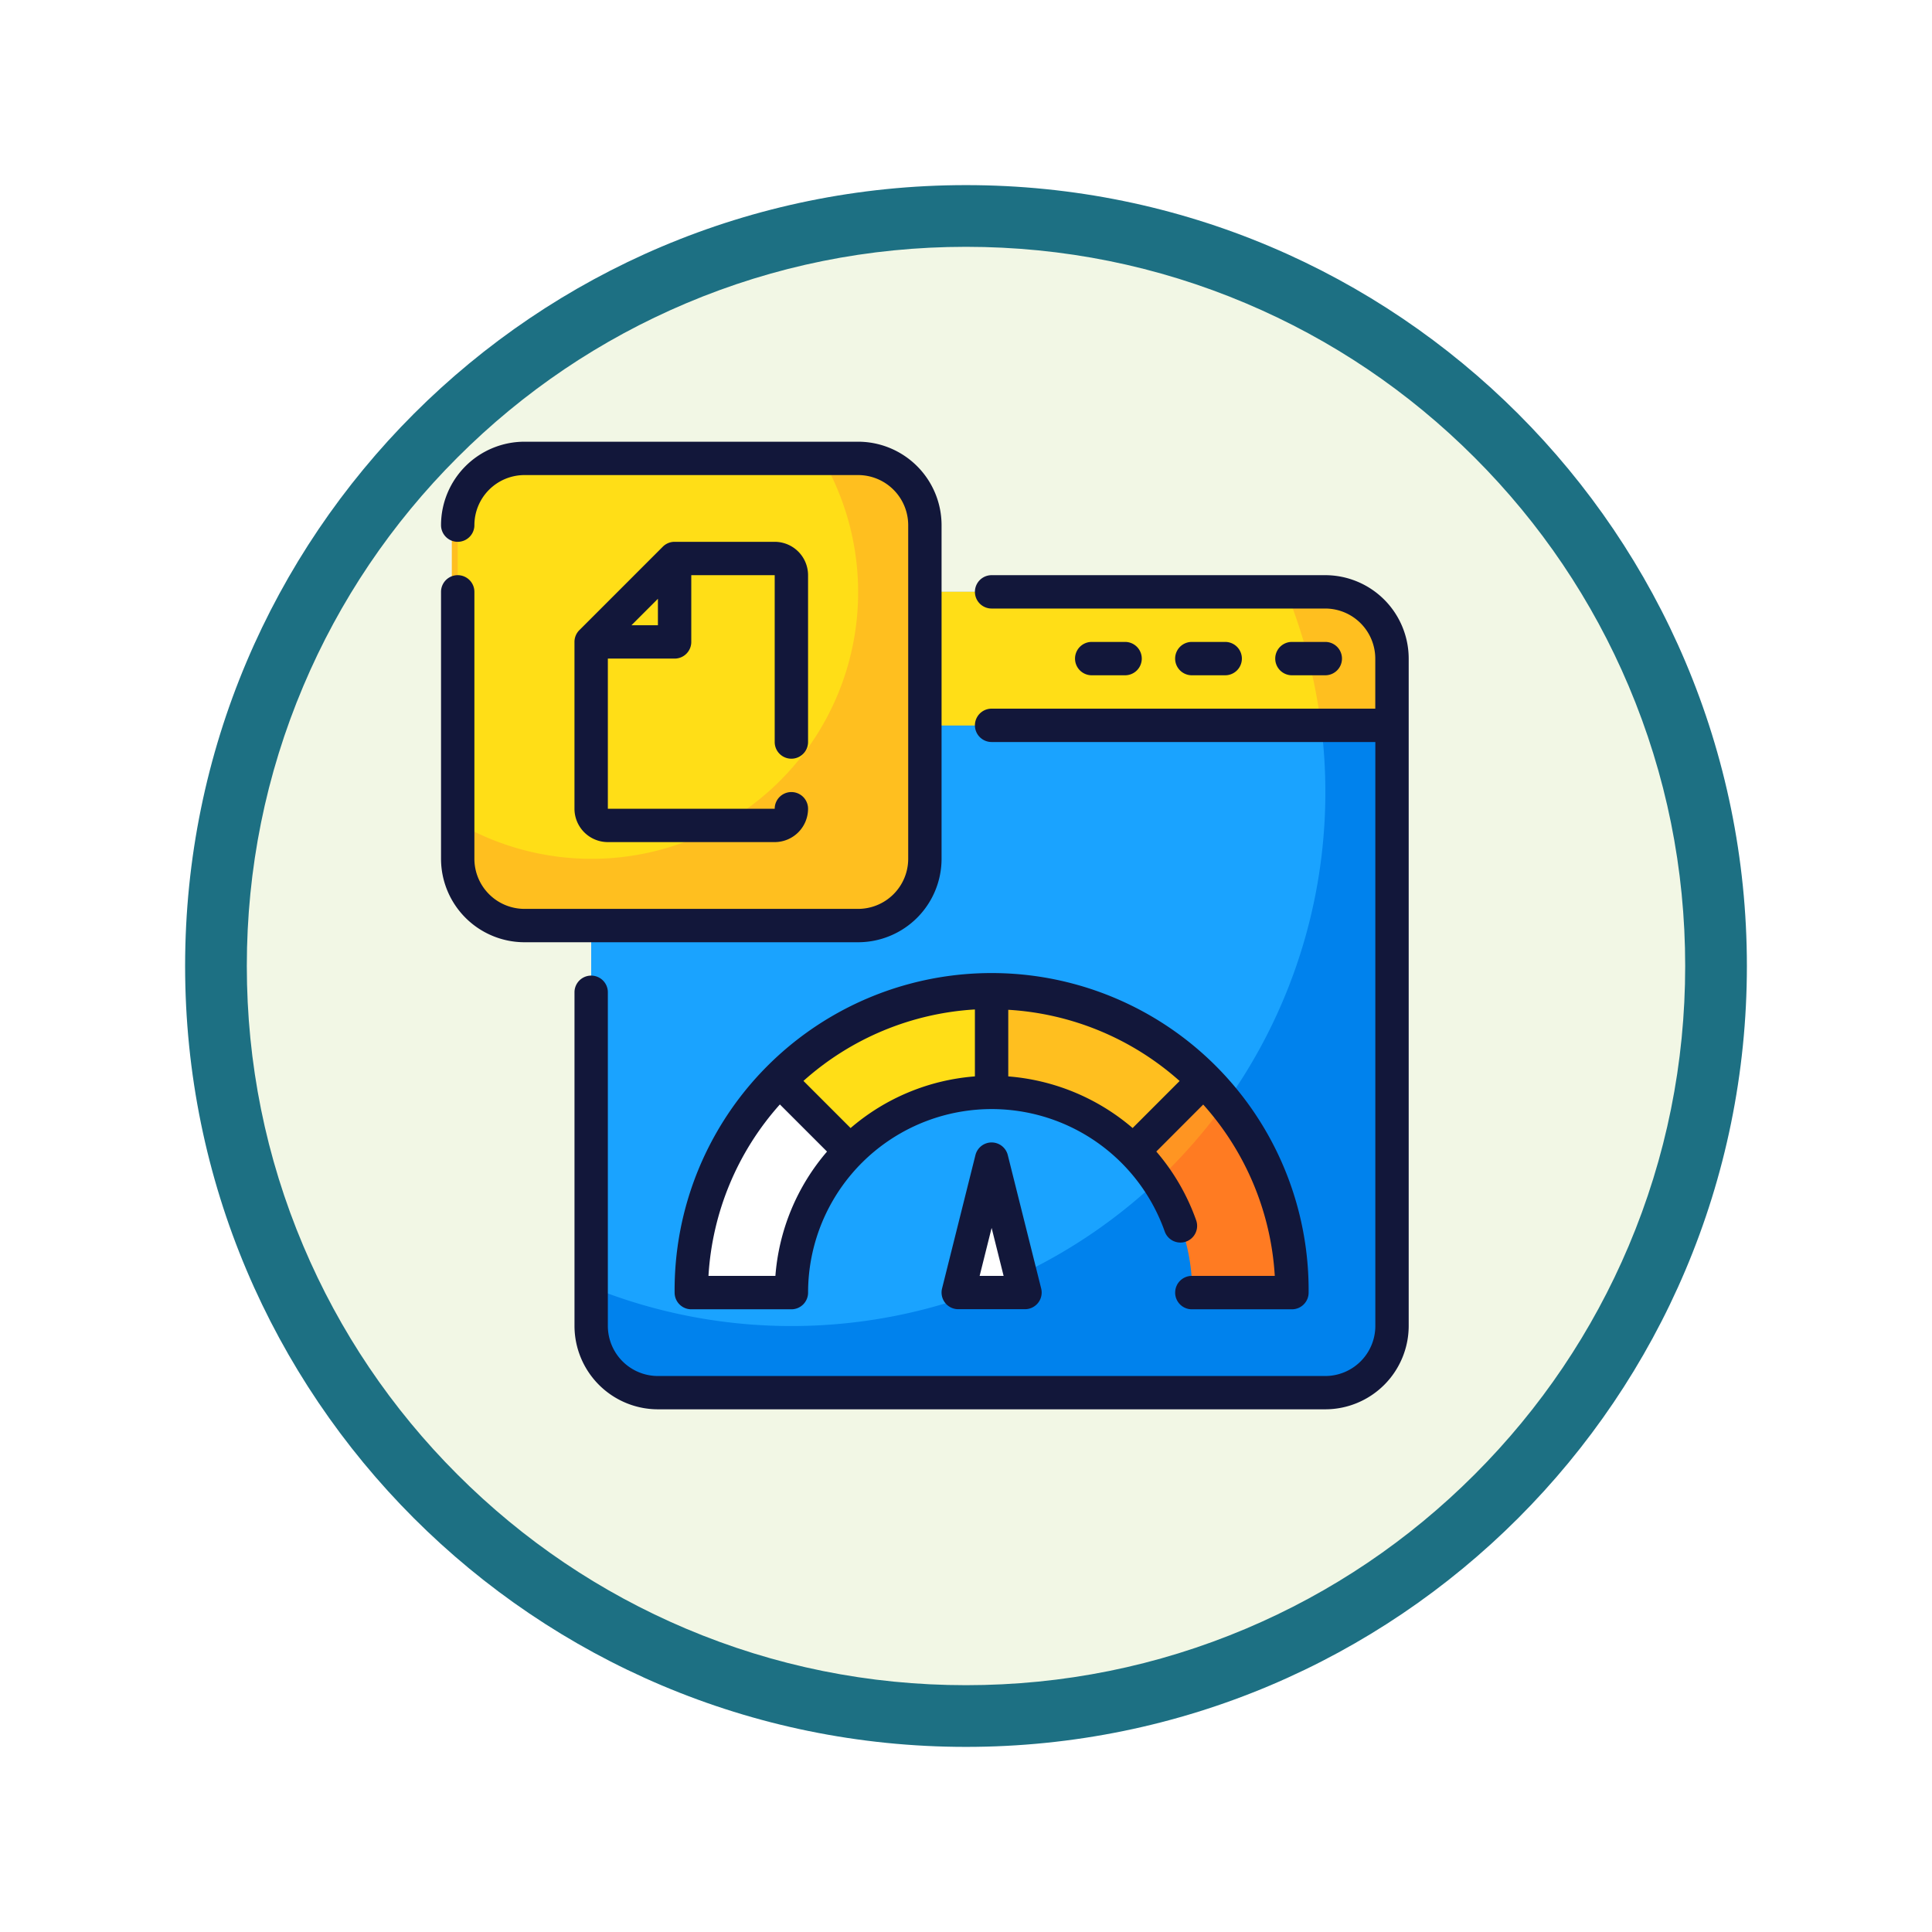 <svg xmlns="http://www.w3.org/2000/svg" xmlns:xlink="http://www.w3.org/1999/xlink" width="93.934" height="93.934" viewBox="0 0 93.934 93.934">
  <defs>
    <filter id="Trazado_982547" x="0" y="0" width="93.934" height="93.934" filterUnits="userSpaceOnUse">
      <feOffset dy="3" input="SourceAlpha"/>
      <feGaussianBlur stdDeviation="3" result="blur"/>
      <feFlood flood-opacity="0.161"/>
      <feComposite operator="in" in2="blur"/>
      <feComposite in="SourceGraphic"/>
    </filter>
  </defs>
  <g id="Grupo_1202598" data-name="Grupo 1202598" transform="translate(-1132.033 -7923)">
    <g id="Grupo_1202396" data-name="Grupo 1202396" transform="translate(943 6910)">
      <g id="Grupo_1176309" data-name="Grupo 1176309" transform="translate(0 -973)">
        <g id="Grupo_1172970" data-name="Grupo 1172970" transform="translate(-1 -9042)">
          <g id="Grupo_1171971" data-name="Grupo 1171971" transform="translate(199.033 11034)">
            <g id="Grupo_1167337" data-name="Grupo 1167337" transform="translate(0)">
              <g id="Grupo_1166720" data-name="Grupo 1166720">
                <g id="Grupo_1164305" data-name="Grupo 1164305">
                  <g id="Grupo_1163948" data-name="Grupo 1163948">
                    <g id="Grupo_1158168" data-name="Grupo 1158168">
                      <g id="Grupo_1152576" data-name="Grupo 1152576">
                        <g id="Grupo_1148633" data-name="Grupo 1148633">
                          <g id="Grupo_1148525" data-name="Grupo 1148525">
                            <g transform="matrix(1, 0, 0, 1, -9, -6)" filter="url(#Trazado_982547)">
                              <g id="Trazado_982547-2" data-name="Trazado 982547" transform="translate(9 6)" fill="#f2f7e5">
                                <path d="M 37.967 74.434 C 33.043 74.434 28.268 73.47 23.773 71.568 C 19.43 69.732 15.53 67.102 12.181 63.753 C 8.831 60.403 6.202 56.503 4.365 52.161 C 2.464 47.666 1.5 42.89 1.5 37.967 C 1.5 33.043 2.464 28.268 4.365 23.773 C 6.202 19.43 8.831 15.53 12.181 12.181 C 15.53 8.831 19.43 6.202 23.773 4.365 C 28.268 2.464 33.043 1.5 37.967 1.5 C 42.89 1.5 47.666 2.464 52.161 4.365 C 56.503 6.202 60.403 8.831 63.753 12.181 C 67.102 15.53 69.732 19.43 71.568 23.773 C 73.47 28.268 74.434 33.043 74.434 37.967 C 74.434 42.89 73.47 47.666 71.568 52.161 C 69.732 56.503 67.102 60.403 63.753 63.753 C 60.403 67.102 56.503 69.732 52.161 71.568 C 47.666 73.47 42.89 74.434 37.967 74.434 Z" stroke="none"/>
                                <path d="M 37.967 3 C 33.245 3 28.666 3.924 24.357 5.747 C 20.194 7.508 16.454 10.029 13.242 13.242 C 10.029 16.454 7.508 20.194 5.747 24.357 C 3.924 28.666 3 33.245 3 37.967 C 3 42.689 3.924 47.268 5.747 51.577 C 7.508 55.74 10.029 59.48 13.242 62.692 C 16.454 65.904 20.194 68.426 24.357 70.187 C 28.666 72.009 33.245 72.934 37.967 72.934 C 42.689 72.934 47.268 72.009 51.577 70.187 C 55.74 68.426 59.48 65.904 62.692 62.692 C 65.904 59.48 68.426 55.74 70.187 51.577 C 72.009 47.268 72.934 42.689 72.934 37.967 C 72.934 33.245 72.009 28.666 70.187 24.357 C 68.426 20.194 65.904 16.454 62.692 13.242 C 59.48 10.029 55.74 7.508 51.577 5.747 C 47.268 3.924 42.689 3 37.967 3 M 37.967 0 C 58.935 0 75.934 16.998 75.934 37.967 C 75.934 58.935 58.935 75.934 37.967 75.934 C 16.998 75.934 0 58.935 0 37.967 C 0 16.998 16.998 0 37.967 0 Z" stroke="none" fill="#1d7083"/>
                              </g>
                            </g>
                          </g>
                        </g>
                      </g>
                    </g>
                  </g>
                </g>
              </g>
            </g>
          </g>
        </g>
      </g>
    </g>
    <g id="page-analyzer_17353824" transform="translate(1150.476 7941.476)">
      <rect id="Rectángulo_416684" data-name="Rectángulo 416684" width="39" height="39" rx="4" transform="translate(10.524 10.524)" fill="#0082ed"/>
      <path id="Trazado_1041703" data-name="Trazado 1041703" d="M45.8,12H15.245A3.245,3.245,0,0,0,12,15.245V45.8A25.958,25.958,0,0,0,45.8,12Z" transform="translate(-1.699 -1.699)" fill="#1aa3ff"/>
      <path id="Trazado_1041704" data-name="Trazado 1041704" d="M47.692,12H15.245A3.245,3.245,0,0,0,12,15.245v3.245H50.937V15.245A3.245,3.245,0,0,0,47.692,12Z" transform="translate(-1.699 -1.699)" fill="#ffbf1f"/>
      <path id="Trazado_1041705" data-name="Trazado 1041705" d="M45.8,12H15.245A3.245,3.245,0,0,0,12,15.245v3.245H47.483A25.806,25.806,0,0,0,45.8,12Z" transform="translate(-1.699 -1.699)" fill="#ffde17"/>
      <rect id="Rectángulo_416685" data-name="Rectángulo 416685" width="23" height="23" rx="4" transform="translate(3.524 3.524)" fill="#ffbf1f"/>
      <path id="Trazado_1041706" data-name="Trazado 1041706" d="M21.718,4H7.245A3.245,3.245,0,0,0,4,7.245V21.718A12.963,12.963,0,0,0,21.718,4Z" transform="translate(-0.189 -0.189)" fill="#ffde17"/>
      <path id="Trazado_1041707" data-name="Trazado 1041707" d="M34.87,52.675H36.46a.646.646,0,0,0,.627-.8l-1.174-4.694a.255.255,0,0,0-.5,0l-1.174,4.694A.646.646,0,0,0,34.87,52.675Z" transform="translate(-5.895 -8.305)" fill="#fff"/>
      <path id="Trazado_1041708" data-name="Trazado 1041708" d="M18.84,51.6h3.254a.8.8,0,0,0,.806-.73,9.706,9.706,0,0,1,2.824-6.154l-3.442-3.442a14.554,14.554,0,0,0-4.253,9.49.8.8,0,0,0,.811.835Z" transform="translate(-2.837 -7.226)" fill="#fff"/>
      <path id="Trazado_1041709" data-name="Trazado 1041709" d="M23.264,40.284l.006-.007,3.442,3.442A9.7,9.7,0,0,1,33.6,40.867V36A14.556,14.556,0,0,0,23.264,40.284Z" transform="translate(-3.826 -6.231)" fill="#ffde17"/>
      <path id="Trazado_1041710" data-name="Trazado 1041710" d="M51.4,51.6H48.142a.8.8,0,0,1-.806-.73,9.706,9.706,0,0,0-2.824-6.154l3.442-3.442a14.554,14.554,0,0,1,4.253,9.49.8.8,0,0,1-.811.835Z" transform="translate(-7.838 -7.226)" fill="#ff7b22"/>
      <path id="Trazado_1041711" data-name="Trazado 1041711" d="M47.954,41.272l-3.442,3.442a9.753,9.753,0,0,1,1.17,1.423,26.1,26.1,0,0,0,3.274-3.742,14.953,14.953,0,0,0-1-1.123Z" transform="translate(-7.838 -7.226)" fill="#ff9522"/>
      <path id="Trazado_1041712" data-name="Trazado 1041712" d="M46.359,40.284l-.006-.007-3.442,3.442a9.7,9.7,0,0,0-6.883-2.851V36A14.556,14.556,0,0,1,46.359,40.284Z" transform="translate(-6.236 -6.231)" fill="#ffbf1f"/>
      <g id="Grupo_1202597" data-name="Grupo 1202597" transform="translate(3 3)">
        <path id="Trazado_1041713" data-name="Trazado 1041713" d="M47.5,11H31.28a.811.811,0,1,0,0,1.622H47.5a2.437,2.437,0,0,1,2.434,2.434v2.434H31.28a.811.811,0,1,0,0,1.622H49.937V47.5A2.437,2.437,0,0,1,47.5,49.937H15.056A2.437,2.437,0,0,1,12.622,47.5V31.28a.811.811,0,1,0-1.622,0V47.5a4.061,4.061,0,0,0,4.056,4.056H47.5A4.061,4.061,0,0,0,51.559,47.5V15.056A4.061,4.061,0,0,0,47.5,11Z" transform="translate(-4.511 -4.511)" fill="#12173a"/>
        <path id="Trazado_1041714" data-name="Trazado 1041714" d="M55.434,16.622a.811.811,0,0,0,0-1.622H53.811a.811.811,0,0,0,0,1.622Z" transform="translate(-12.441 -5.266)" fill="#12173a"/>
        <path id="Trazado_1041715" data-name="Trazado 1041715" d="M49.434,16.622a.811.811,0,0,0,0-1.622H47.811a.811.811,0,0,0,0,1.622Z" transform="translate(-11.308 -5.266)" fill="#12173a"/>
        <path id="Trazado_1041716" data-name="Trazado 1041716" d="M43.434,16.622a.811.811,0,0,0,0-1.622H41.811a.811.811,0,0,0,0,1.622Z" transform="translate(-10.175 -5.266)" fill="#12173a"/>
        <path id="Trazado_1041717" data-name="Trazado 1041717" d="M27.336,23.28V7.056A4.061,4.061,0,0,0,23.28,3H7.056A4.061,4.061,0,0,0,3,7.056a.811.811,0,1,0,1.622,0A2.437,2.437,0,0,1,7.056,4.622H23.28a2.437,2.437,0,0,1,2.434,2.434V23.28a2.437,2.437,0,0,1-2.434,2.434H7.056A2.437,2.437,0,0,1,4.622,23.28V10.3A.811.811,0,1,0,3,10.3V23.28a4.061,4.061,0,0,0,4.056,4.056H23.28A4.061,4.061,0,0,0,27.336,23.28Z" transform="translate(-3 -3)" fill="#12173a"/>
        <path id="Trazado_1041718" data-name="Trazado 1041718" d="M35.434,45a.81.81,0,0,0-.787.615L33.024,52.1a.811.811,0,0,0,.787,1.007h3.245a.811.811,0,0,0,.787-1.007L36.22,45.615A.811.811,0,0,0,35.434,45Zm-.583,6.489.583-2.334.583,2.334Z" transform="translate(-8.664 -10.93)" fill="#12173a"/>
        <path id="Trazado_1041719" data-name="Trazado 1041719" d="M41.336,50.413a.811.811,0,0,0,.811.811h4.867a.811.811,0,0,0,.811-.811,15.413,15.413,0,1,0-30.825,0,.811.811,0,0,0,.811.811h4.867a.811.811,0,0,0,.811-.811,8.925,8.925,0,0,1,17.339-2.975.811.811,0,0,0,1.53-.54,10.511,10.511,0,0,0-1.938-3.345L42.7,41.269A13.691,13.691,0,0,1,46.18,49.6H42.148a.811.811,0,0,0-.811.811ZM21.9,49.6H18.646a13.72,13.72,0,0,1,3.472-8.336l2.292,2.292A10.49,10.49,0,0,0,21.9,49.6Zm9.7-9.7a10.5,10.5,0,0,0-6.044,2.512l-2.292-2.292A13.72,13.72,0,0,1,31.6,36.646Zm7.668,2.511a10.555,10.555,0,0,0-6.046-2.51V36.662a13.74,13.74,0,0,1,8.331,3.462Z" transform="translate(-5.643 -9.042)" fill="#12173a"/>
        <path id="Trazado_1041720" data-name="Trazado 1041720" d="M21.545,19.545a.81.81,0,0,0,.811-.811V10.622A1.624,1.624,0,0,0,20.734,9H15.867a.808.808,0,0,0-.574.238l-4.056,4.056a.809.809,0,0,0-.238.574v8.112A1.624,1.624,0,0,0,12.622,23.6h8.112a1.624,1.624,0,0,0,1.622-1.622.811.811,0,1,0-1.622,0H12.622v-7.3h3.245a.81.81,0,0,0,.811-.811V10.622h4.056v8.112A.81.81,0,0,0,21.545,19.545Zm-6.489-6.489H13.769l1.287-1.287Z" transform="translate(-4.511 -4.133)" fill="#12173a"/>
      </g>
    </g>
  </g>
</svg>
